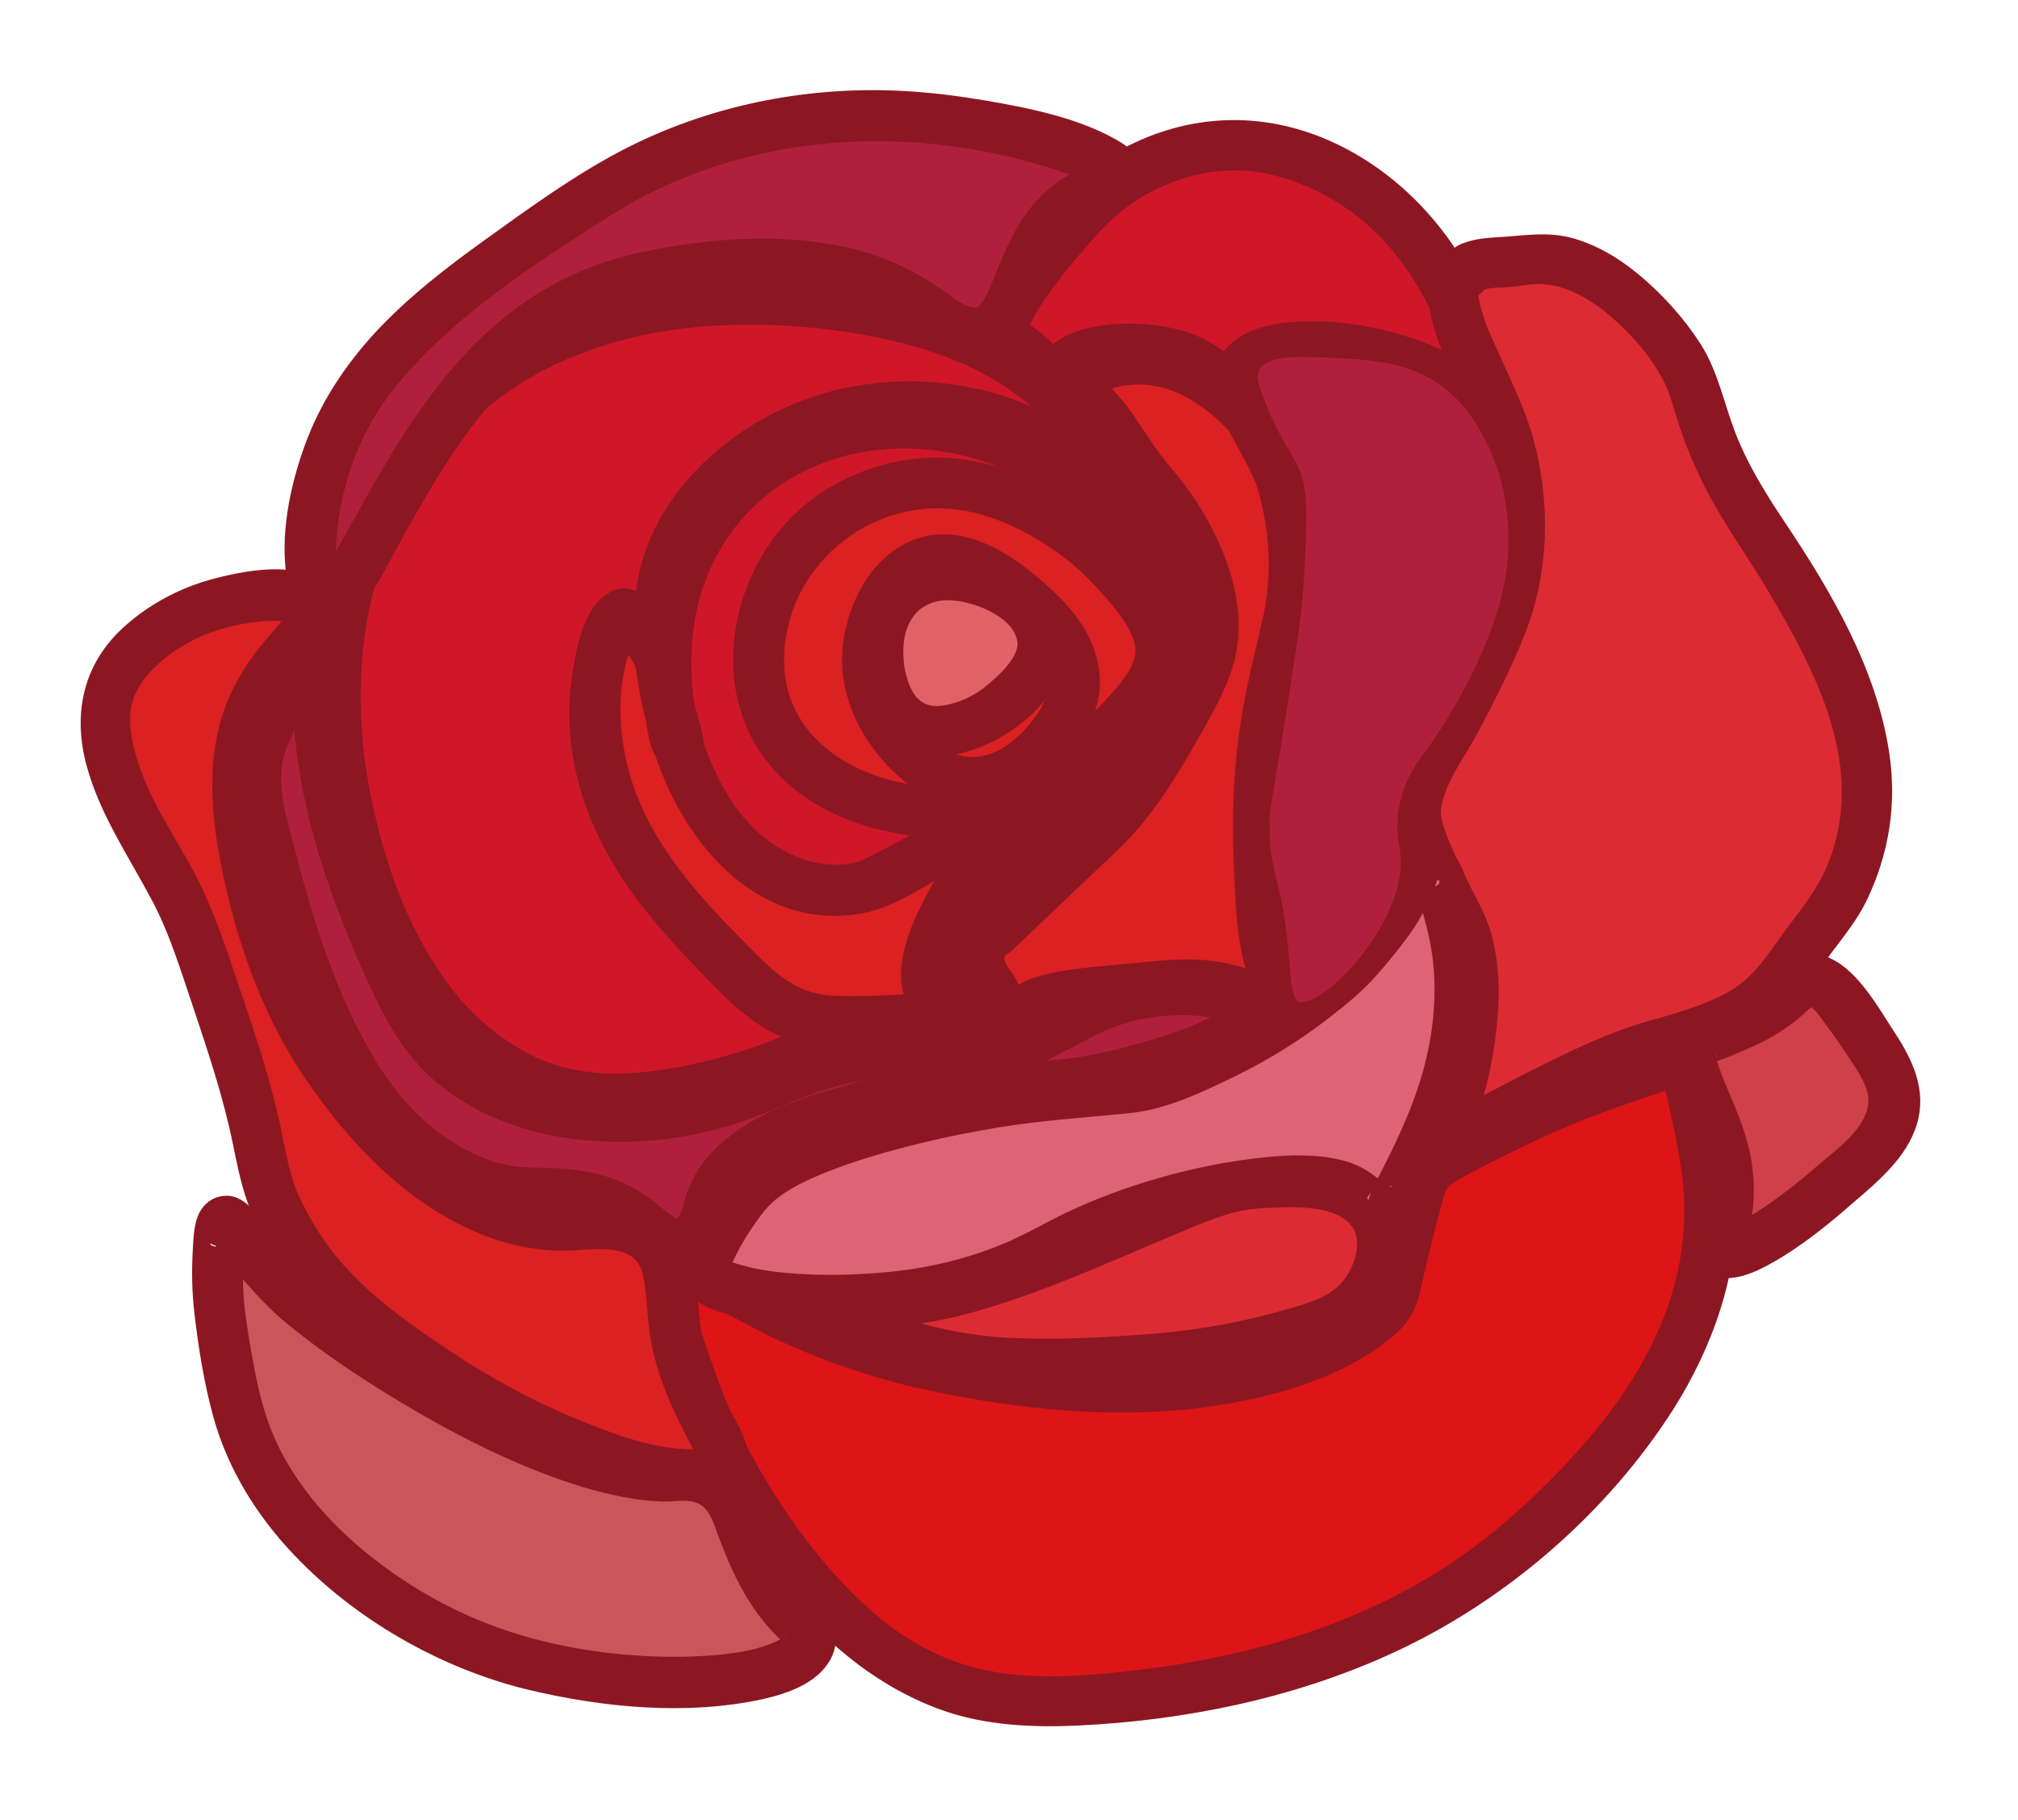 <?xml version="1.0" encoding="utf-8"?>
<!-- Generator: Adobe Illustrator 22.1.0, SVG Export Plug-In . SVG Version: 6.00 Build 0)  -->
<svg version="1.1" id="Calque_1" xmlns="http://www.w3.org/2000/svg" xmlns:xlink="http://www.w3.org/1999/xlink" x="0px" y="0px"
	 viewBox="0 0 595.3 537" style="enable-background:new 0 0 595.3 537;" xml:space="preserve">
<style type="text/css">
	.st0{fill:#CA555B;}
	.st1{fill:#8C1722;}
	.st2{fill:#DD1516;}
	.st3{fill:none;stroke:#8C1722;stroke-miterlimit:10;}
	.st4{fill:#DB2122;}
	.st5{fill:#CF1729;}
	.st6{fill:#B0203C;}
	.st7{fill:#DD2B34;}
	.st8{fill:#DD6375;}
	.st9{fill:#CF4048;}
	.st10{fill:#E06267;}
	.st11{fill:#DB2122;stroke:#8C1722;stroke-miterlimit:10;}
	.st12{fill:#B0203C;stroke:#8C1722;stroke-miterlimit:10;}
</style>
<g>
	<path class="st0" d="M66.3,360.3c-1.5,0.4-1.7,3.9-2,9.7c-0.3,5.3-0.4,7.9,0,12.3C66.9,408.5,72,422,72,422
		c18.5,49.3,76.8,66.9,79.5,67.7c1.3,0.4,2.3,0.6,3,0.8c36.6,9.7,81.1,6.8,84.5-6c1.2-4.6-5.5-4.9-13.5-19
		c-7.9-14.1-7.3-24.2-16-28.5c-4.1-2-8-1.6-10-1.5C162.7,437.7,95,392.3,83,379c-7.8-8.7-8.3-9.3-8.3-9.3
		C69.7,363.5,67.9,359.9,66.3,360.3z"/>
	<g>
		<path class="st1" d="M62.5,353.9c-5.1,2.9-5.3,9.1-5.6,14.3c-0.4,6.7-0.3,13.1,0.5,19.7c1.2,10.1,2.8,20.2,5.5,30
			c4.2,15.4,12.9,29.4,23.9,40.9c18.1,19.1,43.3,33.5,68.9,39.7c22.1,5.3,46.9,7.7,69.3,2.8c7.2-1.6,15.9-4.6,19.8-11.4
			c4.3-7.6-0.3-13-5.5-18.2c-8.2-8.3-11.1-19.2-15.8-29.6c-1.9-4.2-4.5-7.9-8.4-10.4c-5.4-3.6-11.3-3.7-17.5-3.6
			c-16.8,0.3-34-7.4-48.8-14.6c-17.6-8.6-35.6-19.4-50.7-31.1c-5.8-4.5-10.6-9.5-15.5-15c-4.4-5-8.8-15.1-16.3-14.6
			c-9.6,0.7-9.6,15.7,0,15c-6.7,0.5-3.7-2.7-2.9-0.7c0.4,1,1.4,1.9,2.1,2.8c1.3,1.7,2.5,3.4,3.9,5c1,1.2,2,2.3,3,3.4
			c4,4.5,7.9,8.7,12.6,12.5c11.9,9.7,24.9,18.1,38.1,25.8c15.6,9,32.1,17.1,49.4,22.3c7.5,2.2,15.4,3.9,23.3,4.1
			c3.5,0.1,7.8-1,10.9,1c2.8,1.8,3.9,5.6,5,8.6c3.9,10.5,8.5,20.7,16.3,28.9c1,1.1,2.1,2.1,3.2,3.2c1.8,1.7,0.7,1.5,0.5-0.2
			c0-0.1,0.1-3.2-0.2-1.5c0.3-1.7,0.4-0.4,0-0.2c1.2-0.4,0,0-0.5,0.4c1.2-0.7-0.7,0.4-0.9,0.5c-6.2,3.3-14.3,4.3-21.6,4.8
			c-10.9,0.7-21.9,0.2-32.7-1.3c-24.9-3.5-46-12.1-65.8-27.5c-13.3-10.4-25.4-24.3-31-40.5c-2.3-6.6-3.7-13.6-4.9-20.5
			c-1.1-6.4-2.2-12.9-2.4-19.4c-0.1-2.8,0-5.6,0.2-8.3c0.1-1.5,0.3-3,0.3-4.4c0-3.2,0.7-1.2-1.9,0.3C78.5,362.1,71,349.1,62.5,353.9
			z"/>
	</g>
</g>
<g>
	<path class="st2" d="M196.5,376c-2.8,2.8,0,9.1,4.5,22.5c4.8,14.1,10.1,29.9,23,48.5c11.8,17,27.9,40.4,56.5,50.5
		c5.4,1.9,20.2,6.5,51,3c24.7-2.8,82.5-9.4,129-56.5c14.8-15,40.5-41,44-81.5c1.4-16.2-7.4-49.7-7.5-50.5c-2.8,0.9-7,2.3-12,4
		c-14.4,5-26.3,9.1-39,15.5c-19.2,9.7-23,11.2-25.5,15.5c-1.4,2.4-2.6,7.2-5,16.5c-2.8,10.9-4.1,17.4-4.5,19c-2,7.8-36.3,30.6-93,26
		c-21.6-1.8-56.1-4.6-92.5-23.5C216.2,380.2,201.2,371.4,196.5,376z"/>
	<g>
		<path class="st1" d="M191.2,370.7c-5.3,6-2.9,13.5-0.7,20.3c3.1,9.3,6.2,18.7,9.9,27.8c7.7,18.8,18.8,35.9,31.6,51.7
			c12.4,15.2,27.9,27.8,46.6,34.3c12.5,4.3,26.2,4.9,39.3,4.3c31.8-1.5,64-8.1,92.9-21.4c33.2-15.2,63.4-41.3,83-72.2
			c11.3-17.9,19.4-40.1,18.1-61.5c-0.9-15-4.8-29.3-7.8-44c-0.8-3.9-5.6-6.4-9.2-5.2c-14.9,4.8-29.8,9.9-44.1,16.2
			c-10.1,4.5-21.4,9.2-30.5,15.6c-7.3,5.2-9.1,13.2-11.2,21.5c-1.7,6.5-3.2,12.9-4.7,19.4c-0.2,1.1-0.6,2.2-0.8,3.3
			c0.2-0.8,0.6-1.7,0.1-0.5c-0.4,0.9-0.8,0.9,0.1,0c-4.1,4.6-8.9,7.3-15.5,10.4c-9.8,4.7-20.7,7.5-31.4,9.2
			c-25.5,4.2-53.3,1.3-78.5-4c-17.5-3.7-34.4-9.5-50.3-17.8C217.9,372.6,202.2,361.8,191.2,370.7c-3.2,2.6-2.6,7.9,0,10.6
			c3.1,3.1,7.5,2.5,10.6,0c-1.6,1.3-1.9,0.3-0.8,0.9c0.7,0.4,1.9,0.5,2.7,0.7c2.8,0.8,5.4,2.1,8,3.4c6.3,3.1,12.4,6.6,18.7,9.5
			c14.4,6.5,29.4,11.5,44.8,14.7c25.4,5.3,52.8,8.1,78.6,4.9c19.7-2.5,41.1-8,56.8-20.9c4.4-3.6,6.9-7.5,8.2-13
			c1.5-6.5,3-13,4.7-19.4c0.7-2.6,1.3-5.3,2.1-7.9c0.3-1,0.6-2.1,1-3c0.2-0.4-0.2,0.4,0.4-0.7c1-1.7-0.5,0.7,0.2-0.2
			c0.3-0.4,1.9-1.7,0.4-0.5c1.4-1.1,2.9-1.9,4.5-2.8c6-3.3,12.2-6.3,18.4-9.3c15.5-7.6,32-13.1,48.4-18.3c-3.1-1.7-6.2-3.5-9.2-5.2
			c2.2,10.9,5.1,21.6,6.5,32.6c2.2,17-1.1,33.8-8.6,49.2c-6.7,13.8-16,25.7-26.5,36.8c-12.6,13.2-26.2,24.9-42.1,34
			c-25.2,14.6-54.7,22.5-82.6,25.8c-14.8,1.8-30.3,3.2-45,0.3c-13.2-2.6-25.3-9.4-35.2-18.4c-13.9-12.5-25.7-29-34.6-45.4
			c-5-9.2-8.8-18.8-12.2-28.7c-1.7-4.8-3.4-9.7-4.9-14.5c-0.6-1.8-1.2-3.6-1.6-5.4c-0.2-1-0.1-0.8-0.1-0.8c-0.1,0-0.4,1-1.1,1.8
			C208.2,374.1,197.6,363.4,191.2,370.7z"/>
	</g>
</g>
<path class="st3" d="M218.5,388.5"/>
<path class="st3" d="M509,418"/>
<g>
	<path class="st4" d="M92,179.5c-3-6.2-21.8-3.9-33.5,0.5c-0.9,0.3-14.9,5.7-22.7,17.2c-1.4,2.1-2.1,3.5-2.3,3.8
		c-2.7,5.6-3.2,12.1-1.5,20c3.2,14.7,13.2,30.2,18,38.5c5.4,9.3,9.2,20.9,17,44c12.5,37.3,8.2,39.9,16,55.5
		c11.3,22.7,29.2,34.7,46,46c33.1,22.3,76.8,36.8,83.5,27c4-5.8-9.4-13.7-13.5-40.5c-1.9-12.4-0.4-19.4-6-25c-7.1-7.1-18.8-5.2-25-5
		c-36.8,1.3-68-37.5-81-63.5c-4.2-8.4-6.2-15.1-8-21c-5.4-18.2-16.6-51.2-0.5-76C84.9,191.2,94.4,184.5,92,179.5z"/>
	<g>
		<path class="st1" d="M98.5,175.7c-6.6-11.2-24.7-7.7-34.9-5.1c-10.2,2.6-19.7,7.6-27.4,14.7c-11.8,10.9-14.8,25.5-10.6,40.8
			c3.9,14.2,12.2,26.3,19,39.1c5.5,10.2,8.8,21.5,12.5,32.3c4.4,13.2,8.8,26.3,11.6,40c1.4,6.8,2.7,13.6,5.4,20
			c5.4,12.8,13.8,24.1,23.9,33.5c21.6,19.9,49,35.6,76.6,45.4c10.2,3.6,21.9,7.3,32.8,5.9c8.7-1.2,15.4-8.1,12.4-17.2
			c-1.3-3.9-3.7-7.4-5.6-11c-2.8-5.2-5-10.6-6.4-16.4c-3.2-12.6-0.2-29-11.4-38.1c-11.2-9.1-24.4-4-37.2-6.1
			c-12.7-2.1-24.3-9-33.8-17.4c-9.9-8.7-18.4-19-25.4-30.2c-6.9-11-11.3-22.6-15.1-35c-3.7-12.5-7.2-25.2-7.3-38.3
			c-0.1-7.1,0.9-14.4,3.6-21c2.9-6.9,7.9-12.2,12.5-17.9c3.7-4.5,7.6-10.1,5.4-16.2c-3.2-9-17.7-5.1-14.5,4c0.5,1.3,0.7-1,0-0.6
			c-0.4,0.2-1.2,1.8-1.5,2.3c-2.1,2.7-4.5,5.2-6.6,7.9c-4.6,5.8-8.2,12-10.6,19c-4.4,13-3.8,27.2-1.5,40.6
			c4.1,23.5,12,47.3,25.4,67.1c13.9,20.6,32.8,40.2,57,48.1c5.9,1.9,12.2,3,18.4,3.1c5.3,0.1,10.6-1,15.9-0.2
			c4.9,0.8,7.8,3.1,8.7,7.9c1.2,6.3,1.1,12.9,2.3,19.3c2.1,11.2,6.8,21,12.1,31c0.4,0.7,0.8,1.4,1.1,2.2c0.6,1.3-0.6-0.6,0.1,0.4
			c0.8,1.1-0.1,0.6,0.1,0.1c-0.2,0.5,0.9-2.7,0.3-1.5c0.4-0.8,0.8-0.7,1.3-1.3c0,0-0.7,0.4-0.7,0.4c0,0-0.2,0,0.5-0.2
			c-0.4,0.1-0.8,0.3-1.2,0.3c-1.4,0.1,0.7,0-0.8,0.1c-1.1,0.1-2.2,0.1-3.3,0c-10.6-0.5-21.5-4.8-31.2-8.7
			c-13.2-5.4-25.9-12.4-37.8-20.3c-10.6-7.1-21.2-14.4-29.9-23.8c-4.8-5.2-8.9-10.9-12.2-17.2c-2.1-4-2.9-5.5-4.1-9.3
			c-2-6.2-2.9-12.8-4.4-19.2c-3.1-13.4-7.6-26.4-12-39.5c-3.6-10.5-7.1-21.3-12.2-31.1c-5.9-11.3-13.4-21.6-17.2-33.9
			c-2-6.2-3.5-13.5-0.7-19.7c2.2-5,6.6-9.2,11-12.3c2-1.4,4.1-2.6,6.2-3.7c0.7-0.4,1.5-0.7,2.3-1.1c0.4-0.2,0.8-0.4,1.2-0.5
			c-0.2,0.1-1.4,0.5-0.6,0.2c4.9-1.9,10.2-3.3,15.4-3.9c2.6-0.3,5.4-0.5,8-0.2c0.7,0.1,1.5,0.4,2.2,0.4c1.5,0.1,0.4,0.5-0.1-0.4
			C90.4,191.6,103.4,184.1,98.5,175.7z"/>
	</g>
</g>
<g>
	<path class="st5" d="M352.9,185.3c0.3-8.4-1.2-14.6-2.9-18.8c-2.5-6.6-14.3-24.5-10.5-18.5c0,0-18.9-22.4-26.5-30
		c-23.1-23.3-57.1-27-71.5-28.5c-14.2-1.5-75-8.1-114.5,36.5c-33.9,38.3-28.4,86.2-27,98c1.1,9.3,10.5,81.8,63.5,98
		c17,5.2,41.8,0.1,58-5c14.4-4.6,19.1-9,34-10.5c17.4-1.8,28.9,2.5,33-3.5c3.2-4.7-2.3-9.6-3-18c-2.2-25.8,44.7-37.1,62-79.5
		C351,197,352.3,189.6,352.9,185.3z"/>
	<g>
		<path class="st1" d="M360.4,185.3c0.4-15.7-6-29.9-15.1-42.3c-4.3-5.8-13.7-4.1-14,3.8c-0.1,1.9,0.8,3.5,1.8,5
			c3.9-3,7.9-6.1,11.8-9.1c-15.8-18.7-31.1-38.6-54.1-48.8c-19.8-8.8-41.8-12.2-63.4-13c-25.4-1-51.4,3.3-74,15.1
			c-30.1,15.7-51.3,45-58.7,78c-8,36.2-1.5,77.4,15.8,110.1c12.2,23,33.2,43.5,60.1,46.9c17.2,2.2,35.2-1.3,51.6-6.4
			c7.9-2.4,15.2-6.1,23.1-8.5c8.4-2.6,17.1-2.8,25.9-2.5c6.2,0.2,13.3,1,19-2.2c6.4-3.7,8-10.9,5.8-17.5c-1-3.1-2.6-6.1-2.9-9.3
			c-0.3-2.7,0-3.2,0.6-5.3c0.9-3.1,3.6-6.5,6.4-9.5c8.2-8.7,18.2-15.6,27-23.7c10.7-9.9,20.3-21.4,26.2-34.8
			c3.4-7.7,5.8-15.6,7-23.9c0.6-4-1-8-5.2-9.2c-3.5-1-8.7,1.2-9.2,5.2c-2,14.3-7.6,27.7-16.7,38.9c-8,9.9-17.9,17.9-27.6,26
			c-7.5,6.3-15.8,13-20.2,22c-2.1,4.3-3.4,9.1-3.2,13.9c0.2,3.6,1,7,2.2,10.4c0.4,1,0.8,3.1,1.5,3.9c0.9,1,0.6,0.9,0.8,0.1
			c-0.3,0.8-0.2-0.2,0.2-0.1c0.6,0.1-0.8,0.2-1,0.2c-0.6,0-1.5,0.1-2.4,0.2c-3.4,0.1-6.9-0.2-10.3-0.3c-8.8-0.2-17.8,0.3-26.4,2.7
			c-6.8,1.9-13.1,5.1-19.7,7.4c-7.8,2.7-15.9,4.8-24,6.3c-14.5,2.6-29.3,3-42.7-3.9c-9.9-5-18.3-12.6-24.8-21.6
			c-11.5-16-18.2-35-22.1-54.2c-0.6-2.9-1.1-5.9-1.6-8.9c-0.1-0.5-0.1-1-0.2-1.5c-0.1-0.4,0.2,2,0,0.3c-0.1-0.9-0.2-1.8-0.3-2.7
			c-1-8.7-1.3-17.5-0.7-26.2c1.9-29.9,15-58.6,38.8-77.4c19.7-15.6,45.1-22.3,69.8-23c17.1-0.5,34.6,1.2,51.1,5.4
			c14,3.6,27.7,9.5,38.5,19.3c8.6,7.8,16,17.2,23.6,26c1.9,2.2,3.8,4.5,5.7,6.7c5.5,6.5,16.2-1.9,11.8-9.1c-0.2-0.4-0.5-0.8-0.7-1.2
			c0.3,1.3,0.7,2.5,1,3.8c0,0,0,0,0,0c-4.7,1.3-9.3,2.5-14,3.8c8.1,11,13.4,21.3,13.1,34.8C345.1,195,360.1,195,360.4,185.3z"/>
	</g>
</g>
<g>
	<path class="st6" d="M95.5,176c-6.2-2.5-4.9-26.9,3-46c11.9-28.5,39.5-47.1,73.5-70c1.5-1,2.2-1.5,3-2c48.4-31.4,97.7-23.8,114-21
		c18.4,3.1,41.4,10.2,41,15.5c-0.2,2.4-5.1,2.3-11.5,6C299.6,69.6,302.2,94.8,290,98c-6.5,1.7-12.7-3.8-17-7
		c-31.4-23-84.4-8.7-89-7.5C126,99.1,107.3,180.7,95.5,176z"/>
	<g>
		<path class="st1" d="M99.3,169.5c-1.3-0.7,0.8,0.6,0.7,0.7c0.4-0.3-0.4,1.4,0,0.1c0.1-0.2-0.3-1-0.4-1.2c-0.4-2-0.5-4-0.5-6
			c0-6.1,1-12.2,2.4-18.2c2.9-11.7,8.2-22.5,16-31.8c16.9-20.3,40.8-35.7,62.9-49.7c39.7-25,89.6-27.3,132.8-12.7
			c2.4,0.8,4.7,1.6,6.9,2.7c0.9,0.4,1.7,0.9,2.6,1.4c0.9,0.5,0.6,0.5,0.7,0.4c0.3-0.3,1.8-7.1,0.6-7.3c-1-0.1-3.1,1.1-4,1.5
			c-3.1,1.3-6,2.8-8.7,4.8c-9,6.7-13.5,16.3-17.5,26.4c-1.2,2.9-3,7.4-4.4,9c-0.9,1-0.5,1.1-2,1.1c-2.7-0.1-5.3-2.3-7.5-3.8
			c-9.5-6.9-19.6-11.8-31.3-14.2c-19.6-4-40-2.4-59.4,1.7c-16.1,3.4-30.5,10.6-43,21.4c-14,12.1-24.7,27.7-34,43.6
			c-3.7,6.3-7.2,12.8-10.8,19.2c-1.4,2.4-2.7,4.7-4.2,7c-0.4,0.5-2,2.7-1.4,2c0.6-0.7-1.1,1.2-1.5,1.6c-0.9,1,0.7-0.4,0.5-0.3
			c-0.4,0.2-1.3,0.5,0,0.1c0.6-0.2,1.1-0.3,1.8-0.4c-0.2,0,2.2,0.5,0.9,0.1c-9.1-3.2-13.1,11.3-4,14.5c11.7,4.1,19.6-14.4,23.8-22
			c8.9-16,18-32.2,30.5-45.7c12-13,26.2-22.2,43.6-26.1c19.4-4.4,40.6-6.1,59.9-0.6c5.8,1.7,11.3,4.1,16.3,7.5
			c5.9,4,11.2,8.9,18.7,9.4c11.8,0.8,17.3-9.2,21.1-18.6c4.1-10,8.1-19.8,18.9-24.1c5.2-2.1,11.2-4,11.2-10.8
			c0-5.2-4.2-8.8-8.4-11.1c-11.4-6.4-25.4-9.2-38.1-11.4c-8.4-1.4-16.8-2.5-25.3-2.9c-28.3-1.4-56.9,4.4-82.1,17.5
			c-14,7.3-27.1,16.8-39.9,26c-11.7,8.4-23.3,17.3-33.1,27.9c-9,9.8-16.3,20.9-20.8,33.5c-4.4,12.2-7.3,26.6-5.1,39.5
			c0.8,4.4,2.8,9.1,6.9,11.2C100.3,186.8,107.9,173.9,99.3,169.5z"/>
	</g>
</g>
<g>
	<path class="st4" d="M240,300.5c-8-1.2-14.3-5.8-21.8-13.3c-17.6-17.5-43.4-43.2-42.5-78.3c0.3-12.7,4.2-27.7,8.8-28
		c3.3-0.2,7.2,7.3,8.5,9.8c2.8,5.5,3.7,10.2,3.8,11c0.4,14.4,8.9,34.7,17.5,44.8c8.2,9.7,22.7,17.4,36.8,15.8c6-0.7,8-2.4,25.5-11.8
		c23.7-12.7,37.7-19,37.3-20c-0.5-1.1-14.8,8.8-34.3,9c-4.3,0.1-36.4,0.1-50.5-24.8c-9.1-15.9-5.2-37.1,5-51.3
		c11.9-16.5,30.1-20,35.8-20.8c17-2.4,29.8,4.3,38,8.5c2.7,1.4,18.4,9.8,29.5,27.3c3.3,5.1,4.9,7.8,5.3,11.8
		c0.9,9.4-6.1,16.9-21.3,31.5c-26.6,25.6-27.1,23.5-32.8,31.8c-10.2,14.8-18.9,34.4-12.8,41c3.3,3.5,10.4,3,10.3,4
		c0,0.3-0.7,0.7-9.3,1.5c-4.1,0.4-6.1,0.9-9,0.8c-4.7-0.2-1.5,0.3-11.8,0.3C247.2,300.9,242.9,300.9,240,300.5z"/>
	<g>
		<path class="st1" d="M242,293.3c-7.6-1.3-13.1-6-18.4-11.3c-4.5-4.5-9-9-13.3-13.7c-9.3-10.2-18-21.6-22.8-34.6
			c-5-13.5-6.5-30.2-0.9-43.8c0.2-0.6,1-2.1,1-2.2c0.3,0.5-7.8,0.3-2.9,0.3c-4.7,0.1-1.9-0.5-1.5,1.1c0.6,2.4,3,4.9,4.1,7.2
			c0.7,1.6,1.2,3.3,1.7,5c0.2,0.6,0.3,1.1,0.4,1.7c0-0.3-0.2-2.1-0.1-0.4c0.3,4,0.8,8,1.7,11.9c6.5,28.9,29.6,60.9,63.2,55
			c10.1-1.8,19.8-9,28.7-13.7c10.8-5.8,22.5-10.7,32.9-17.2c4-2.5,7.3-6.8,4.4-11.7c-3.2-5.6-9-3.6-13.6-1.5
			c-9.7,4.3-19.8,7.2-30.5,6.8c-20.8-0.8-44.8-12.7-44.8-37.4c0-27.1,24.8-48.1,51.4-44.4c9.8,1.3,19.3,5.9,27.5,11.4
			c5.3,3.5,10,7.8,14.2,12.5c3.8,4.2,9.7,10.8,10.5,16.6c0.5,3.7-1.9,7.5-4.6,10.9c-5.1,6.3-11.3,11.9-17.2,17.5
			c-7.6,7.2-15.4,14.1-23.1,21.2c-5.3,4.8-9.2,10.8-12.9,16.9c-6.1,10.3-15.8,27.8-8.9,39.8c1.5,2.7,3.9,4.6,6.6,5.9
			c1.7,0.8,3.4,1.3,5.2,1.7c0.5,0.1,1,0.3,1.5,0.3c2.8,0,0.5,2.5-2.1-2.6c-0.3-1.9-0.5-3.9-0.8-5.8c1.6-5.5,7.6-5.3,2.7-4.5
			c-2.8,0.4-5.6,0.6-8.5,0.9c-2.9,0.3-5.8,0.2-8.7,0.4c-8,0.4-16.4,0.8-24.3-0.3c-4-0.5-7.5,3.8-7.5,7.5c0,4.5,3.5,7,7.5,7.5
			c7.8,1,16.1,0.8,24,0.3c7.4-0.4,15.1-0.2,22.3-2c3.2-0.8,6-2.4,7-5.8c1.6-5.9-3.1-9.2-8-10.1c-1.2-0.2-3.1-0.3-4.1-1.2
			c0.7,0.6,0.2-0.5,0.1-1.3c-0.1-4.6,2.2-9.8,4.1-14c2.3-4.9,4.9-9.5,7.9-14c0.9-1.3,1.8-2.6,2.7-3.9c1.4-2.1-0.6,0.5,0.8-1
			c2.4-2.6,5-5,7.6-7.3c6.6-5.9,13.1-11.9,19.5-18c7.8-7.5,16.8-15.1,22.3-24.5c11-18.6-5.6-38.4-19.6-50.1
			c-12.2-10.2-27.4-18-43.3-19.9c-18.2-2.2-37.9,4.8-50.5,18.1c-15.6,16.5-21.6,43.2-11,63.9c9.4,18.2,29.1,27.1,48.6,29.3
			c7.1,0.8,14.1,0.5,21.1-0.7c5.4-1,10.7-2.6,15.8-4.7c2.1-0.8,4.1-1.7,6.2-2.7c0.6-0.3,1.3-0.5,1.9-0.9c-1,0.4-1.1,0.5-0.5,0.2
			c0.8-0.2,0.4-0.2-1.3,0.1c-1.8-0.7-3.5-1.5-5.3-2.2c0,0,0.1,0,0.1,0.1c-0.7-1.8-1.5-3.5-2.2-5.3c0,0,0,0.1,0,0.1
			c0.3-1.3,0.7-2.5,1-3.8c0.5-1.2,3.1-2.5,0.7-1.2c-1.3,0.7-2.5,1.4-3.8,2.1c-4.4,2.3-8.8,4.5-13.3,6.8c-11.6,6-22.9,12.5-34.5,18.3
			c-0.7,0.3-1.3,0.7-2,1c1.3-0.6-0.3,0.1-0.8,0.3c-1.1,0.3-2.3,0.6-3.4,0.8c2-0.4-1.7,0.1-2.3,0.1c-1.7,0-3.5,0-5.2-0.3
			c-3.1-0.5-6.3-1.5-9.1-2.8c-11.7-5.5-18.7-15.7-23.6-27.3c-2.5-5.9-4.6-12.3-5.4-18.7c-0.7-5.7-1.3-10.3-3.6-15.7
			c-3.8-8.7-13.7-23.6-24-13.1c-3.9,4-5.6,10.3-6.8,15.6c-1.5,6.9-2.2,14.1-1.9,21.1c0.6,13.2,4.6,25.9,10.9,37.5
			c6.5,12,15.5,22.6,24.9,32.4c9.5,9.9,19.7,21.7,33.9,24.2C247.4,309.4,251.5,294.9,242,293.3z"/>
	</g>
</g>
<g>
	<g>
		<path class="st1" d="M190.6,212.9c0.6,3.7,1.2,9.2,4.2,11.9c3,2.7,7.7,3,10.6,0c4-4,1.5-9.4,0.3-13.9c-1.9-7-3.3-14.1-3.7-21.4
			c-0.5-9,0.4-18.3,4.3-26.5c3.9-8.2,10.2-15.2,17.4-20.6c30.8-23.7,79.9-19.3,101.8,14.3c3.7,5.7,6.6,11.6,8.8,17.5
			c1.9,5.2,2.8,10.3,9.4,11.1c2.3,0.3,5.6-1.6,6.5-3.7c2.9-6.8-2.5-15-5.9-20.8c-5.4-8.9-12.3-16.9-20.5-23.3
			c-13.2-10.4-28.6-17.5-45.4-19.6c-35.4-4.5-71,13.7-84.1,47.7C188.5,180.7,188.1,197.1,190.6,212.9c0.6,4,5.6,6.2,9.2,5.2
			c4.3-1.2,5.9-5.2,5.2-9.2c-0.1-0.7-0.2-1.4-0.3-2c0.1,0.9,0-0.3-0.2-1.5c-0.3-2.6-0.5-5.2-0.5-7.8c-0.2-6.6,0.4-13.1,2-19.5
			c4.2-16.9,15.2-31,30.7-38.8c23.6-11.9,52.1-7.9,73.4,6.7c1,0.7,1.9,1.4,2.9,2.1c0.3,0.2,0.6,0.4,0.9,0.6c-2.5-1.9,2,1.7,2,1.7
			c3.5,3,6.7,6.2,9.6,9.8c3.1,3.8,5.8,8.1,8.1,12.5c0.7,1.3,1.4,2.8,1.9,4c0.5,1.2,0.7,4,0.6,1c0.3-1.3,0.7-2.5,1-3.8
			c0,0,0,0.1,0,0.1c2.2-1.2,4.3-2.5,6.5-3.7c0,0,0,0,0,0c1.8,0.7,3.5,1.5,5.3,2.2c0.3,0.3,1.8,3.5,1.3,2c-0.2-0.7-0.5-1.5-0.8-2.2
			c-0.8-2.3-1.7-4.6-2.6-6.8c-2.9-7-6.4-13.7-10.9-19.9c-11.7-16.1-28.3-26.7-47.8-30.9c-22.3-4.9-45.8-1.6-65.5,10.3
			c-17.5,10.7-31.6,27.2-34.8,47.9c-1.7,10.6-1,21.3,1,31.9c0.7,3.8,1.6,7.6,2.7,11.4c0.3,1.1,0.6,2.3,1,3.4c0.5,1.5-0.1,2,0.2,0
			c0.7-1.8,1.5-3.5,2.2-5.3c0,0,0,0,0,0c3.5,0,7.1,0,10.6,0c2.1,1.9,1.3,2.3,0.6-0.3c-0.4-1.6-0.7-3.3-1-5
			C203.5,199.4,189,203.5,190.6,212.9z"/>
	</g>
</g>
<g>
	<path class="st5" d="M335,50.5c3.7-2,12-6.3,23.3-7.5c26.1-2.7,46.2,14.2,50.3,17.8c20.3,17.5,26.8,42.3,29.8,53.3
		c0.2,0.6,1.3,2.3,0.8,3c-1.3,1.6-9.2-3.8-16.8-7.3c-22.1-10.1-51.4-10.1-55.8-0.8c-0.8,1.7-0.1,6.2,0.9,9.8
		c0.6,2.1,1.3,3.6,1.1,3.7c-0.6,0.3-3.6-5.5-9.5-11c-0.5-0.4-3.2-3.3-6.5-5c-11.7-5.9-34.5-5-38.8,2.8c-0.3,0.6-1,2-2.3,2.3
		c-2,0.4-3.6-2.6-7-6c-4.7-4.6-6.7-4-8-6.3c-1.2-2.1-1.6-6.6,10.8-22C318.3,63.5,323.9,56.4,335,50.5z"/>
	<g>
		<path class="st1" d="M338.8,57c11.2-6,23.7-8.4,36.1-5.5c5.9,1.4,11.4,3.6,16.7,6.5c2,1.1,4,2.4,5.9,3.7c1.7,1.1,2.9,2.1,3.6,2.7
			c17.2,13.9,25,34,30.8,54c0-1.3,0-2.7,0-4c-0.1,0.2-0.1,0.5-0.2,0.7c1.1-1.5,2.3-3,3.4-4.5c-0.1,0.1-0.2,0.2-0.4,0.2
			c1.3-0.3,2.5-0.7,3.8-1c1.4-0.2,0.6,0.4-0.1,0c-0.7-0.5-1.7-0.8-2.5-1.2c-2.4-1.2-4.7-2.5-7.1-3.7c-4.6-2.3-9.4-4.3-14.3-5.8
			c-9.3-2.9-19.3-4.5-29-4.3c-7,0.1-14.9,1.1-20.8,5.3c-3.4,2.4-5.8,5.8-6.2,10c-0.2,2.3,0.1,4.6,0.5,6.9c0.2,1.4,0.5,2.7,0.9,4
			c0.2,0.7,0.6,3.8,0.8,1.7c3.2-2.4,6.3-4.8,9.5-7.2c2.4,0.4,4.4,3.6,2.1,0.6c-1.2-1.6-2.4-3.2-3.6-4.7c-2.2-2.7-4.7-5.2-7.4-7.4
			c-5.9-4.9-12.9-7.1-20.4-8c-6.8-0.9-13.8-0.7-20.4,0.9c-2.8,0.7-5.7,1.8-8.1,3.4c-1.2,0.8-2.4,1.7-3.3,2.7
			c-0.6,0.7-2.8,2.9-1.6,2.3c1.3-0.3,2.5-0.7,3.8-1c1.7,0,2.6,1.6,1.5-0.3c-0.5-0.8-1.4-1.6-2-2.3c-1.6-1.7-3.3-3.3-5.2-4.6
			c-1-0.7-2.3-1.8-3.5-2.2c-1.4-0.4,0.2,0.2,0.7,0.8c-0.5-0.7,0.4,1.1,0.4,1.1c-0.7-1.4,0.2,1.4,0,0.3c-0.1-0.3-0.6,1.1,0.2-0.4
			c0.7-1.5,1.6-3.5,3.1-5.8c4.6-7.2,10.3-14,16-20.4C327.4,64.9,332.5,60.4,338.8,57c8.5-4.7,0.9-17.6-7.6-13
			c-12.2,6.7-20.7,17.2-29.3,27.9c-5.6,7-15.4,17.7-13.2,27.7c0.9,3.9,3.4,6.3,6.7,8.3c5.2,3.2,8.6,10.8,15.3,11
			c4,0.1,6.8-2.2,9-5.2c0.6-0.9,0.1-1,1.9-1.8c4.8-2.1,10.5-2.1,15.6-1.8c6,0.4,11.6,2,16,6.2c2.4,2.3,4.6,4.7,6.6,7.4
			c1.7,2.3,3.4,5.3,6.6,5.9c5.2,1,8.9-2.1,9.5-7.2c0.2-2-0.8-3.9-1.3-5.7c-0.3-1-0.6-2.1-0.8-3.2c-0.1-0.4-0.1-0.8-0.2-1.1
			c0.1-1.8-0.1-1.8-0.4-0.2c0.2,0.3-0.5,0.3,0.5-0.3c1.1-0.6,2.7-1.1,4.4-1.5c7.8-1.8,16.5-0.8,24.3,0.8
			c10.5,2.2,18.9,6.9,28.5,11.4c3.6,1.7,7.7,3.2,11.5,1.1c5.5-3,4-8.2,2.6-12.9c0.4,1.1-0.4-2.2-0.5-2.6c-0.4-1.3-0.8-2.7-1.2-4
			c-1.1-3.6-2.3-7.1-3.7-10.6c-3.4-8.5-7.5-16.7-13-24.1c-8.8-11.9-20.5-21.8-34.2-27.9c-20.3-9-41.8-8.1-61.3,2.3
			C322.7,48.6,330.3,61.5,338.8,57z"/>
	</g>
</g>
<g>
	<path class="st7" d="M433.5,79.3c1.4-0.9,2.8-1.1,5.6-1.5c4.7-0.7,4.8,0,9.2-0.7c1.5-0.3,3.1-0.6,5.6-0.6c0,0,1.3,0,2.6,0.1
		c17.9,1.8,30.5,18.3,35.3,24c11.4,13.8,6.8,20.3,20.5,45c5.4,9.6,5.3,7.7,13.7,21.8c11.4,19.2,17.1,28.8,21,42.8
		c2.5,9.1,6,22.1,2.5,37.3c-2.1,9.2-6.2,16.7-6.8,17.8c-1.2,2.2-1.9,3.1-10.8,15c-9.2,12.4-10.1,13.4-12.3,15.3
		c-4.5,3.7-8.5,5.4-15.5,8.3c-8.7,3.6-12.6,4-20.5,6.5c-7.6,2.4-13,5-23.8,10.3c-20.3,9.8-30,17.1-32.5,14.5
		c-1.1-1.2-0.1-3.7,0.5-5.5c5.3-14.7,9.8-39,3.5-55.3c-1.1-3-1.3-2.1-5.3-10.5c-4.1-8.7-7.2-15.2-8.3-19.8
		c-2.2-9.5,3.4-15.6,12.5-33.3c9.5-18.6,15.5-30.2,17.3-45.5c2.2-19.2-3.2-35.3-4-37.8c-5.4-15.8-17.7-35.3-14.5-42.8
		C430.8,80.9,433.5,79.3,433.5,79.3z"/>
	<g>
		<path class="st1" d="M437.3,85.7c1.7-0.9,4.5-0.8,6.5-0.9c3.4-0.1,6.7-1,10.1-1c6.5,0,12.7,3.1,17.8,6.8
			c7.5,5.6,15.2,13.9,19.3,22.3c1.7,3.4,2.8,8,4.2,12.1c2.1,6.6,4.8,13,8,19.2c5.3,10.4,12.3,19.9,18.3,30
			c14.4,24.3,29.3,52.4,17.6,81c-2.9,7-7.5,12.7-12,18.7c-5.7,7.7-9.8,15.1-18.6,19.5c-7.2,3.6-14.8,5.8-22.4,7.9
			c-7.6,2.2-14.9,5.2-22,8.5c-8.6,4.1-17.1,8.4-25.6,12.9c-2.6,1.4-5.2,2.8-7.8,4.1c-0.6,0.3-1,0-1.9,0.8c-0.1,0-0.8,0.2-0.8,0.2
			c0.3-2.5,7.1,5.1,5.5,2.2c0.3,1.3,0.7,2.5,1,3.8c-0.2-3.4,2.6-8.3,3.5-11.7c1.3-4.9,2.3-9.9,3-14.9c1.4-9.9,1.7-20.1-0.6-29.9
			c-1.6-7-5.4-13-8.5-19.4c-1.9-4-3.9-8-5.4-12.2c-1.1-2.9-1.7-5.5-1.3-7.7c1.4-7.8,7.3-15.3,10.9-22.1c5-9.6,10.1-19.4,14-29.5
			c7-18.3,7.3-38.7,2.1-57.4c-2.4-8.5-6.4-16.6-10-24.6c-2-4.4-4.1-8.8-5.3-13.5c-0.3-1.3-1-3-0.6-4.3
			C435.9,87.8,438.5,84.9,437.3,85.7c8-5.4,0.5-18.4-7.6-13c-10.6,7.1-9.2,18.3-5.1,28.7c4.2,10.6,10,20.6,13,31.6
			c3.4,12.3,4.3,25.7,1.4,38.2c-3.2,13.7-10.3,26.5-16.8,38.8c-5,9.4-12.8,19.7-12.2,30.9c0.3,5.7,2.7,11,5,16.2
			c2.6,5.9,5.3,11.7,8.4,17.4c0.3,0.5,0.6,1,0.8,1.5c0.8,1.5-0.4-1.1,0.2,0.6c1.1,3,1.8,6.1,2.2,9.3c0.8,6.8,0.4,13.8-0.7,20.5
			c-1,6.5-2.6,12.8-4.7,19c-1.9,5.6-3.4,12.6,2.8,16.1c7.8,4.4,19-4.2,25.6-7.7c12.3-6.5,24.8-13.3,38.2-17.3
			c12.6-3.8,26.1-7.1,36.5-15.5c6.3-5.2,10.8-12.9,15.6-19.4c3.9-5.2,8-10.2,10.8-16c6.6-13.8,8.9-28.4,6.6-43.6
			c-3.8-25-17.3-47.8-31.1-68.4c-5.6-8.4-10.9-17-14.5-26.5c-3.2-8.5-5-17.6-9.9-25.4c-5.1-8-12.1-15.7-19.5-21.6
			c-5.1-4.1-10.7-7.4-16.9-9.4c-6.8-2.2-12.6-1.6-19.5-1c-5.5,0.5-11.2,0.2-16.2,3C421.3,77.5,428.8,90.4,437.3,85.7z"/>
	</g>
</g>
<g>
	<path class="st7" d="M253.3,392.3c-1.1,0.2-2.7,0.4-4.5,0c-1.7-0.4-2.8-1.2-3.3-1.5c-4.7-3.2-12.8-3.3-12.8-4c0-0.7,8.6-0.6,16-1
		c0,0,9.2-0.5,25.3-3.3c6.6-1.1,17.6-3.5,54-18.5c26.8-11,32-14.4,44.5-15c7.1-0.3,27.6-1.2,33.5,10.5c3.5,6.9,0.9,16.2-3.3,22
		c-4.5,6.3-11,8.7-14.8,10c-24,8.2-48.6,9.6-51.5,9.8c-28.7,1.4-43.4,2.4-63.3-2.5C264.8,396.7,258,394.2,253.3,392.3z"/>
	<g>
		<path class="st1" d="M251.3,385c-1.1,0.2-2.2-0.9-3-1.4c-1.9-1-3.9-1.8-5.9-2.3c-2.4-0.7-5.1-0.7-7.4-1.6c1.5,1.1,3,2.3,4.5,3.4
			c0,0-0.1-0.1-0.1-0.1c-0.4,3-0.8,6.1-1.2,9.1c-1.4,1.4-4.7,1.7-1.4,1.6c1.7-0.1,3.5-0.1,5.2-0.2c2.4-0.1,4.9-0.1,7.3-0.3
			c4.1-0.3,8.2-0.8,12.3-1.3c7.7-1,15.5-2.1,23.1-4.1c23.3-6.2,45.3-16.8,67.5-25.9c3.9-1.6,7.8-3.1,11.8-4.2
			c4.1-1.1,5.5-1.1,9.6-1.3c7.3-0.3,20.1-1.2,25.1,5.3c3.5,4.5,0.8,12-2.3,16c-3.8,4.9-10.1,6.6-15.8,8.3
			c-13.1,3.9-26.8,6.4-40.4,7.5c-14,1.1-28.4,1.9-42.4,1.2c-14.6-0.7-28.8-4.3-42.4-9.7c-3.8-1.5-8.2,1.7-9.2,5.2
			c-1.2,4.3,1.5,7.7,5.2,9.2c13.8,5.5,28.3,9.1,43.1,10.1c14.5,1,29.2,0,43.7-0.9c14.4-0.9,28.8-3.3,42.7-7.1
			c15.5-4.3,30.3-11.2,33.7-28.6c5.9-30.4-30.9-34.7-52.4-30.1c-11.3,2.4-21.9,8.1-32.5,12.5c-13.6,5.7-27.3,11.3-41.3,15.8
			c-8,2.6-15.9,4.2-24.2,5.5c-5,0.7-10,1.4-15.1,1.7c-6.1,0.4-16.7-1.6-21.5,3.2c-2.1,2.1-3.2,6.5-1.2,9.1c3.3,4.3,7.3,3.8,12,5.2
			c2.2,0.7,3.9,1.9,6.1,2.8c3.6,1.5,7.1,1.5,10.9,0.9C264.7,397.9,260.7,383.5,251.3,385z"/>
	</g>
</g>
<g>
	<path class="st8" d="M207.5,374.5c-0.1-1.3,0.8-3.3,2.8-7.3c0.9-2,1.8-3.5,2.3-4.3c3.5-6,7.4-10.8,7.8-11.3
		c14.8-17.9,74.2-26.8,74.3-26.8c31-4.6,35.5-3.5,41.1-4.5c0,0,3.1-0.6,6.4-1.8c39.7-13.8,59.2-36.7,59.3-36.8
		c6.5-7.7,10-11.8,13.3-18.8c2.5-5.5,3.2-9.1,5-9.3c3.4-0.3,8.1,12.5,10,24c6.5,38.7-16.4,69.5-18.7,77.9c0,0.1-0.1,0.5-0.5,0.8
		c-2.1,1.7-9.2-3.9-10.3-4.8c-13.6-10.2-56.5,2.5-56.5,2.5c-35,10.4-31.9,16.8-63.3,25c0,0-22.5,5.9-51.5,3
		C228.7,382.5,208,380.4,207.5,374.5z"/>
	<g>
		<path class="st1" d="M215,374.5c0,1.3,0,0.1,0.3-0.5c0.7-1.4,1.4-2.9,2.1-4.3c1.4-2.8,3.1-5.5,4.9-8.1c2.1-3.1,3.9-5.6,6.9-8
			c5.5-4.4,14-7.7,21.1-10.2c14.4-4.9,29.4-8.3,44.4-10.8c12.9-2.1,25.8-2.9,38.7-4.2c10.6-1.1,20.9-6,30.4-10.6
			c10.1-4.9,19.5-10.7,28.4-17.6c4.9-3.8,9.8-7.8,13.9-12.5c3.4-3.8,6.7-7.9,9.7-12c1.8-2.5,3.4-5.2,4.7-7.9
			c0.9-1.8,1.6-3.6,2.4-5.5c0.2-0.6,0.7-1.3,0.8-1.9c0.5-2.6,3.3,2-3.8,1.3c-1.3-0.3-2.5-0.7-3.8-1c1.4,0.6,0,0,0-0.1
			c0.1,0.8,1,1.8,1.4,2.5c1,2.1,1.6,4.3,2.3,6.5c1.6,5.5,2.8,11.2,3.2,17c0.7,10.6-0.7,20.9-3.7,31.1c-2.3,7.7-5.5,15.1-9,22.3
			c-1.3,2.7-2.7,5.3-4,7.9c-0.4,0.9-0.9,1.8-1.3,2.8c-0.2,0.4-1,2-1.1,2.7c-0.5,2.3-1.8-0.7,2.2-2.6c1.3-0.3,2.5-0.7,3.8-1
			c0.6-0.1,1.3,1.1-0.3-0.1c-0.5-0.4-1.3-0.7-1.8-1.1c-1.2-0.8-2.3-1.7-3.5-2.5c-2.7-1.9-5.7-3.2-8.9-3.9
			c-7.1-1.7-14.7-1.5-21.9-0.8c-10.7,1.1-21.5,3.2-31.8,6.2c-9.4,2.7-18.6,6.1-27.4,10.3c-5.8,2.8-11.3,6-17.2,8.6
			c-11.9,5.1-24.6,8-37.5,9c-10.6,0.9-21.4,0.9-31.9-0.4c2.1,0.3-1.9-0.3-2.5-0.4c-1.7-0.3-3.4-0.6-5.1-1.1c-1.3-0.3-3.7-1-4.4-1.3
			c-0.1,0-1.2-0.8-1.4-0.8c-0.8-0.5-0.8-0.5-0.1-0.1c0.9,2.1,1.2,2.5,0.9,1.3c-1.8-9.5-16.3-5.5-14.5,4c1.8,9.5,15.6,11.7,23.4,12.8
			c12.7,1.9,25.7,1.9,38.5,0.6c19.8-2,37.4-8.1,55.1-17.2c16.3-8.3,34.4-13.7,52.5-16.3c8-1.1,19.5-2.5,25.8,1.6
			c4,2.6,7.5,5.9,12.5,6.4c3.4,0.3,6.4-0.9,8.4-3.6c0.8-1,1.2-2.1,1.6-3.3c0.6-1.7-0.4,0.7,0.2-0.6c4.1-8.9,8.9-17.4,12.4-26.7
			c5.1-13.4,8-27.9,7.4-42.3c-0.4-8.2-1.8-16.4-4.3-24.2c-1.8-5.5-4.1-13-9.5-16.1c-6.8-3.9-12,1.5-14.5,7.3
			c-2.5,6-5.4,11.4-9.5,16.4c-11,13.4-24.9,23.6-40.4,31.5c-6.9,3.5-14.1,6.7-21.5,9c-1.8,0.6-3.6,0.9-5.5,1.3
			c2.7-0.6-0.4,0-1.3,0.1c-7.7,0.6-15.3,1.1-23,2.1c-16.6,2.1-33.1,4.9-49.3,9.3c-10.5,2.9-21,6.3-30.6,11.4
			c-9.4,4.9-15.6,11.7-21.2,20.6c-3.2,5.1-7.3,11.5-7.5,17.7C199.7,384.2,214.7,384.1,215,374.5z"/>
	</g>
</g>
<path class="st3" d="M362.5,116.3"/>
<path class="st3" d="M376.8,135.5"/>
<g>
	<path class="st4" d="M368.5,122.5c0,0,6.2,10.6,8.5,16.3c0.9,2.2,4.7,11.7,4.8,28c0.1,17.3-4,20.7-7.8,43.8
		c-1.5,9.3-3.6,22.8-2.8,40.3c1,21.4,1.5,32.2,6.8,40c0.6,0.8,2.4,3.4,1.5,4.8c-1.5,2.3-10.2-1.6-17.5-3.5
		c-8.9-2.4-16.8-1.3-32.5,0.3c-14.1,1.4-21.2,2.1-26.8,5.8c-3.3,2.2-8,6.1-9.3,5c-0.7-0.6,0.5-2.1,0.8-4.8c0.6-7.1-7-10.7-6-16.5
		c0.4-2.2,1.8-3.7,3.3-5c20.8-19.9,31.3-29.8,31.5-30c11.1-10.3,17.1-20.7,22.3-29.8c8.1-14.1,12.1-21.2,12.5-30.3
		c0.9-22.5-17.3-42.9-18.3-44c-0.2-0.2-1.9-2-3.8-4.5c-0.9-1.2-1.5-2.2-1.8-2.5c-5.3-8-8-12.1-10-14.3c-4.4-4.8-7.1-5.2-7-7.5
		c0.2-3,4.8-4.9,6.8-5.8c11.2-4.7,22.6-0.8,23.5-0.5C359.1,112,368.5,122.5,368.5,122.5z"/>
	<g>
		<path class="st1" d="M362,126.3c2.1,3.6,4.1,7.3,6,11c1.9,3.8,2.4,4.6,3.6,9.2c3,11,3.6,23.4,1.2,34.6c-2.6,11.6-5.6,23-7.2,34.8
			c-2.2,15.6-2.2,31-1.3,46.8c0.4,6.6,0.8,13.4,2.3,19.8c0.6,2.7,1.5,5.4,2.7,7.9c0.9,2,2.7,4.1,3.2,6.1c0-1.3,0-2.7,0-4
			c1.8-1.3,3.5-2.6,5.3-3.9c-0.3,0-0.6,0-0.9,0c-0.3-0.3-1-0.3-1.4-0.4c-2.1-0.5-4.2-1.3-6.3-2c-3.8-1.2-7.6-2.2-11.6-2.7
			c-7.5-1-15.1-0.1-22.6,0.6c-8.6,0.9-17.4,1.3-25.8,3.2c-3,0.7-6,1.7-8.7,3.2c-1.5,0.8-2.9,1.8-4.2,2.8c-0.7,0.5-1.6,0.9-2.2,1.5
			c-2,1.8-2.2-0.5,1.4,0.9c1.5,1.1,3,2.3,4.5,3.4c-0.1-0.2-0.1-0.3-0.2-0.5c0.3,1.9,0.5,3.9,0.8,5.8c0.9-5.7,1.9-9.9-0.8-15.3
			c-0.9-1.8-2.5-3.5-3.3-5.3c-0.8-2,0.3-1.7,2.5-3.8c7.7-7.3,15.4-14.7,23.1-22c3.9-3.7,8-7.4,11.7-11.4
			c8.4-9.2,14.7-19.9,20.8-30.7c5-8.9,10-17.8,10.7-28.2c0.8-11.3-3-22.8-8.2-32.6c-3.3-6.3-7.4-12.1-12-17.5
			c-5.6-6.4-9.4-14.1-14.9-20.5c-1.5-1.8-3.3-3.8-5.3-5c-0.3-0.2-0.5-0.4-0.8-0.6c-1.9-1.9-2-0.2-0.4,5.2c0.7,0,2.3-1.3,3.1-1.6
			c5.2-2.1,11.2-2.1,16.6-0.6c7.6,2.1,14.6,7.6,19.8,13.4c6.5,7.2,17.1-3.5,10.6-10.6c-13.5-14.9-34.4-24-53.8-15.4
			c-4.2,1.9-8.5,4.6-10,9.3c-1.9,6.2,2.2,9.7,6.3,13.4c3.3,2.9,4.2,4.5,6.8,8.3c3.3,4.9,6.4,9.9,10.3,14.3
			c3.9,4.5,6.9,8.6,10.1,14.5c4.7,8.6,8.6,19.6,6.2,29.5c-2.6,10.5-9.6,20.4-15.1,29.5c-5,8.1-10.8,15.2-17.7,21.8
			c-5,4.7-9.9,9.4-14.9,14.2c-4.3,4.1-8.7,8.2-13,12.4c-5.2,5-9.9,10.3-7.7,18c1,3.4,5,6.8,5.5,10.2c0.4,2.6-1.5,4.7-0.7,7.6
			c0.9,3.3,3.6,5.6,6.9,6c5.3,0.7,9.4-3.5,13.6-6.1c3.2-2,6.9-2.8,10.8-3.4c11.5-1.8,24.1-3.5,35.8-2.9c4.5,0.2,8.6,1.5,12.9,2.9
			c5.1,1.6,11.8,4.4,16.9,1.3c9.6-5.8,0-16.5-1.6-23.3c-2.6-10.9-2.5-22.9-2.7-34c-0.2-13.3,1.3-26.5,3.9-39.6c2-10,5.3-19.8,6.4-30
			c1.2-11.6,0.2-24.3-3.4-35.4c-2.4-7.5-6.5-14.6-10.5-21.4C370.1,110.4,357.2,117.9,362,126.3z"/>
	</g>
</g>
<g>
	<path class="st9" d="M532.7,289c5.1-0.8,10.2,6.2,14.7,12.7c7.9,11.2,11.8,16.8,11.3,24c-0.6,8.5-6.6,14.1-15,21.7
		c-13.1,11.7-32.3,25.6-36.3,21.7c-1.5-1.5,0.5-4.4,1.7-10c5.1-24-16.1-43.9-9-51.7c1.1-1.2,1,0,7.7-2.7c5.3-2.1,12.7-5,19.7-11.3
		C530.6,290.4,530.8,289.3,532.7,289z"/>
	<g>
		<path class="st1" d="M532.7,296.5c2-0.1,4.6,4,5.7,5.5c2.7,3.6,5.3,7.4,7.8,11.2c2.7,4.2,5.9,8.7,4.7,13.8
			c-1.7,7-9.6,12.5-14.7,16.9c-5.6,4.9-11.5,9.5-17.8,13.6c-2.4,1.5-4.9,2.9-7.4,4.1c0.7-0.3-1.3,0.5-1.2,0.4
			c-1,0.8,0.3-0.1,0.2,0.1c-0.2,0-0.4,0-0.6,0c1.7,2,3.3,3.9,5,5.9c0.5-0.3,0.8-2.5,0.9-3c2.4-7.7,2.6-15.5,1.2-23.5
			c-1.2-6.5-3.7-12.7-6.3-18.8c-0.9-2.2-1.9-4.4-2.7-6.7c-0.4-1-0.7-2-1-3c-0.1-0.5-0.2-1.1-0.3-1.6c0.3,1.1,0.1-0.1,0.1-0.2
			c1.3,0.8-5,3-1.3,2.2c3.7-0.8,7.3-2.6,10.8-4.1c4-1.7,7.9-3.8,11.4-6.3c2-1.4,3.9-2.9,5.7-4.6c0.5-0.5,1.7-1.4,2.2-2.1
			c0.6-1,1-0.6-0.2-0.3c9.3-2.4,5.4-16.9-4-14.5c-4.3,1.1-6.7,4.8-10,7.5c-3.8,3.1-8.3,5.4-12.7,7.3c-6.3,2.6-13.6,2.8-16.1,10.4
			c-2.1,6.2,0.7,12.7,3.1,18.4c3,7.2,6.4,14.5,7.3,22.4c0.5,5-0.3,9.4-1.7,14.1c-1.3,4.4-2,9,1.6,12.6c5.7,5.8,14.7,1.6,20.5-1.7
			c8.5-4.8,16.3-11.1,23.6-17.5c7.5-6.4,16.1-13.6,19-23.4c2.9-9.8-1.1-18.6-6.4-26.7c-5.7-8.6-13.8-24.3-26.1-23.5
			C523.1,282.1,523,297.1,532.7,296.5z"/>
	</g>
</g>
<g>
	<g>
		<path class="st1" d="M314.6,224c5.9-7.1,10.6-15.3,9.8-24.9c-0.8-9-5.6-16.6-11.8-22.8c-11.9-11.8-29.7-25-46.7-15.3
			c-10.6,6.1-16.6,19.3-17.4,31.2c-1,14.2,6.5,28.1,17.1,37.3c8,7,18,10.6,28.6,8.2C302.4,235.9,309.3,230.3,314.6,224
			c6.2-7.3-4.4-18-10.6-10.6c-6.9,8.2-16.6,13.9-26.6,6.6c-6.8-4.9-11.5-11.5-13.5-19.7c-1.9-7.6,0.4-16.3,5-22.3
			c8.2-10.8,19.9-2.4,27.8,4.2c4.5,3.8,9.5,7.9,11.7,13.5c2.6,6.5-0.2,12.6-4.4,17.6C297.9,220.7,308.4,231.4,314.6,224z"/>
	</g>
</g>
<g>
	<path class="st10" d="M307.7,190c0,5.9-4.1,10.2-8.3,14.7c-2.2,2.3-7.1,7.4-15.3,9.7c-4,1.1-9,2.5-14,0.3
		c-9.7-4.2-10.9-18.1-11-20.3c-0.2-3.1-0.8-13.4,6.7-20c9-8,21.9-3.8,25-2.7C297.3,174.1,307.6,180.8,307.7,190z"/>
	<g>
		<path class="st1" d="M300.2,190c-0.3,4.7-5.8,9.5-9.3,12.4c-3.8,3.2-9.3,5.6-14.3,5.9c-4.9,0.2-7.4-3.2-8.8-7.5
			c-0.5-1.7-1-3.5-1.2-5.3c0.2,1.4-0.1-1.5-0.1-2c-0.5-9.7,4.5-17.4,15.1-16.3C288.1,177.8,299.7,182.3,300.2,190
			c0.6,9.6,15.6,9.7,15,0c-1.6-27-45.4-38.5-59.6-15.1c-4.9,8.2-5.1,18.9-2.8,28c3.7,14.5,15.4,22.8,30.4,19.4
			c14.5-3.3,31.1-16.6,32-32.3C315.7,180.4,300.7,180.4,300.2,190z"/>
	</g>
</g>
<path class="st11" d="M82,292.5"/>
<g>
	<path class="st6" d="M106.5,317.5c2.5,4,5,7.6,8.5,11.5c2.8,3.1,11.9,13,25.5,18.5c14.8,6,19.9,0.8,36.5,5.5
		c13.8,4,18.2,14.9,24.5,12.5c4.5-1.7,5.3-7.5,7-12c6.8-18,31.8-24.5,51-29.5c33.2-8.6,40,0.1,75.5-9.5c12-3.2,34.7-10.6,34-15.5
		c-0.5-3.8-14.7-6.2-27.5-5c-24.5,2.3-29.3,16.4-54.5,19c-11.8,1.2-11-1.9-25-1c-21.6,1.3-31.5,9.1-46.5,14
		c-21.8,7.1-54.8,8.3-78-7.5c-15.6-10.6-21.3-25.2-32.5-53.5c-11.7-29.6-14.1-57.9-11.5-68.5c0.2-0.8,1.2-4.7,0.5-5
		c-1-0.4-5.2,7.5-8,13c-4.7,9.1-7.1,13.6-8,17c-2.2,8.2-0.7,15.2,1.5,24C86.3,272.4,92,294.3,106.5,317.5z"/>
	<g>
		<path class="st1" d="M101.3,320.5c12.4,19.5,32.2,35.9,56.2,36.2c6.4,0.1,12.5,0.4,18.6,2.3c5.1,1.6,9.1,4.9,13.2,8.1
			c3.4,2.7,7,5.1,11.6,4.6c5.7-0.6,9.2-5.2,11.1-10.2c1.9-4.9,3.1-9.5,6.9-13.4c3.8-4,8.5-6.8,13.5-9.1c10.8-5.1,23-8.2,34.6-10.7
			c10.7-2.3,21.3-2.6,32.1-2.8c12.7-0.2,25.2-2,37.5-5.3c10.3-2.8,21.2-5.8,30.5-11.1c3.2-1.8,6.8-4.3,7.7-8.2
			c1.2-5.1-2.8-8.7-7.1-10.4c-11.4-4.6-26.5-3.8-38.1-0.5c-10.3,2.9-18.7,9.4-28.4,13.4c-5.8,2.3-12.1,3.7-18.3,3.8
			c-4.3,0.1-8.4-1-12.7-1.3c-12.8-0.9-26,2.1-37.9,6.9c-10.6,4.3-20.6,8.7-32,10.7c-12.6,2.2-25.9,2.1-38.3-0.9
			c-11.3-2.7-22-8-29.9-16.7c-7.3-8-11.7-18.5-15.7-28.3c-6-14.5-11.5-29.1-14.8-44.5c-2.2-10.5-4.3-22.1-2.8-32.9
			c0.5-3.9,2.6-8.1,0.3-11.8c-1-1.6-3.1-3.2-5.2-3c-5.1,0.7-7.2,4.9-9.5,9c-2.9,5.2-5.7,10.6-8.3,16c-5.4,10.9-6.1,21-3.4,32.9
			C79,270.2,86.8,297,101.3,320.5c4.1,6.6,14.4,0.5,10.4-6.1c-12.3-20-19.1-41.9-24.9-64.5c-2.5-9.7-6.1-20.1-2-29.9
			c1.8-4.3,4.2-8.4,6.3-12.5c1.2-2.3,2.4-4.6,3.7-6.9c0.5-1,1.1-1.9,1.6-2.9c1.7-2.8,1.9-0.8-2.5-0.3c-1.7-1-3.5-2-5.2-3
			c-1.5-2.4-0.1-2.6-0.8-0.9c-0.2,0.6-0.3,1.4-0.5,2c-0.4,1.9-0.6,3.8-0.8,5.7c-0.4,5-0.2,10.1,0.3,15.1c1.3,13.9,4.4,27.7,8.8,41
			c4.3,12.8,9.5,25.7,15.4,37.9c4.2,8.6,9.4,16.9,16.7,23.3c18.6,16.3,45.2,20.5,69.1,17.5c11.4-1.4,21.9-4.6,32.4-9.1
			c11.2-4.8,22.2-8.6,34.5-9.1c4.3-0.2,8.2,0.3,12.4,0.9c5.8,0.8,11.5,0.3,17.2-0.7c10.7-1.9,19.6-7.4,29.2-12.3
			c10.7-5.6,23-7.3,34.9-5.5c1.9,0.3,4.4,1.6,6.3,1.6c0.2,0.1,0.5,0.3,0.7,0.4c-1.8-2.2-2-4-0.7-5.4c0.7-0.1-2,1.2-1.1,0.9
			c-4.6,1.6-8.9,4.4-13.7,6c-11.2,3.9-22.9,7.3-34.8,8.7c-9.7,1.2-19.4,0.7-29.1,1.2c-11.9,0.6-23.4,3.2-34.8,6.4
			c-10.8,3-22,6.4-31.4,12.6c-5,3.3-9.5,7.3-12.8,12.3c-1.6,2.5-2.8,5.2-3.8,7.9c-0.6,1.7-1.1,5.7-2.8,6.8c-0.5,0.3-0.1,0,0.2,0
			c-0.2,0-1.5-1-2-1.3c-1.9-1.4-3.7-3-5.7-4.5c-5.6-4.1-11.8-6.8-18.6-8.1c-6.1-1.2-12.1-1.1-18.3-1.3c-6.8-0.3-13.1-2.6-19-5.9
			c-10.2-5.8-18.3-14.4-24.5-24.3C107.6,308,97.2,314,101.3,320.5z"/>
	</g>
</g>
<path class="st11" d="M374,114.5c2,6.2,4,12.3,6,18.5"/>
<path class="st12" d="M371.5,115.5c4,11.5,8.6,17.6,11,22.5c2.7,5.5,2.5,12.5,2,26.5c-0.4,12.2-1.7,21.1-3.5,32.5
	c-6.6,42.8-7,40.5-7,46c0.1,17.7,3.9,14.1,6,42.5c0.5,6.4,1.1,9.8,3,10.5c7.3,2.5,33.5-24.6,30.5-45c-0.3-2.1-1.2-6.1-0.5-11.5
	c1.2-8.8,5.9-14.9,7.5-17c6.6-8.8,20.4-31,24-51.5c0.7-3.8,3.8-23.6-6.5-42.5c-2-3.6-4.8-8.7-10.5-13.5c-10.5-8.8-22.3-9.4-37-10
	c-8-0.3-17.2-0.7-19.5,4C370,111,370.7,113.2,371.5,115.5z"/>
</svg>
